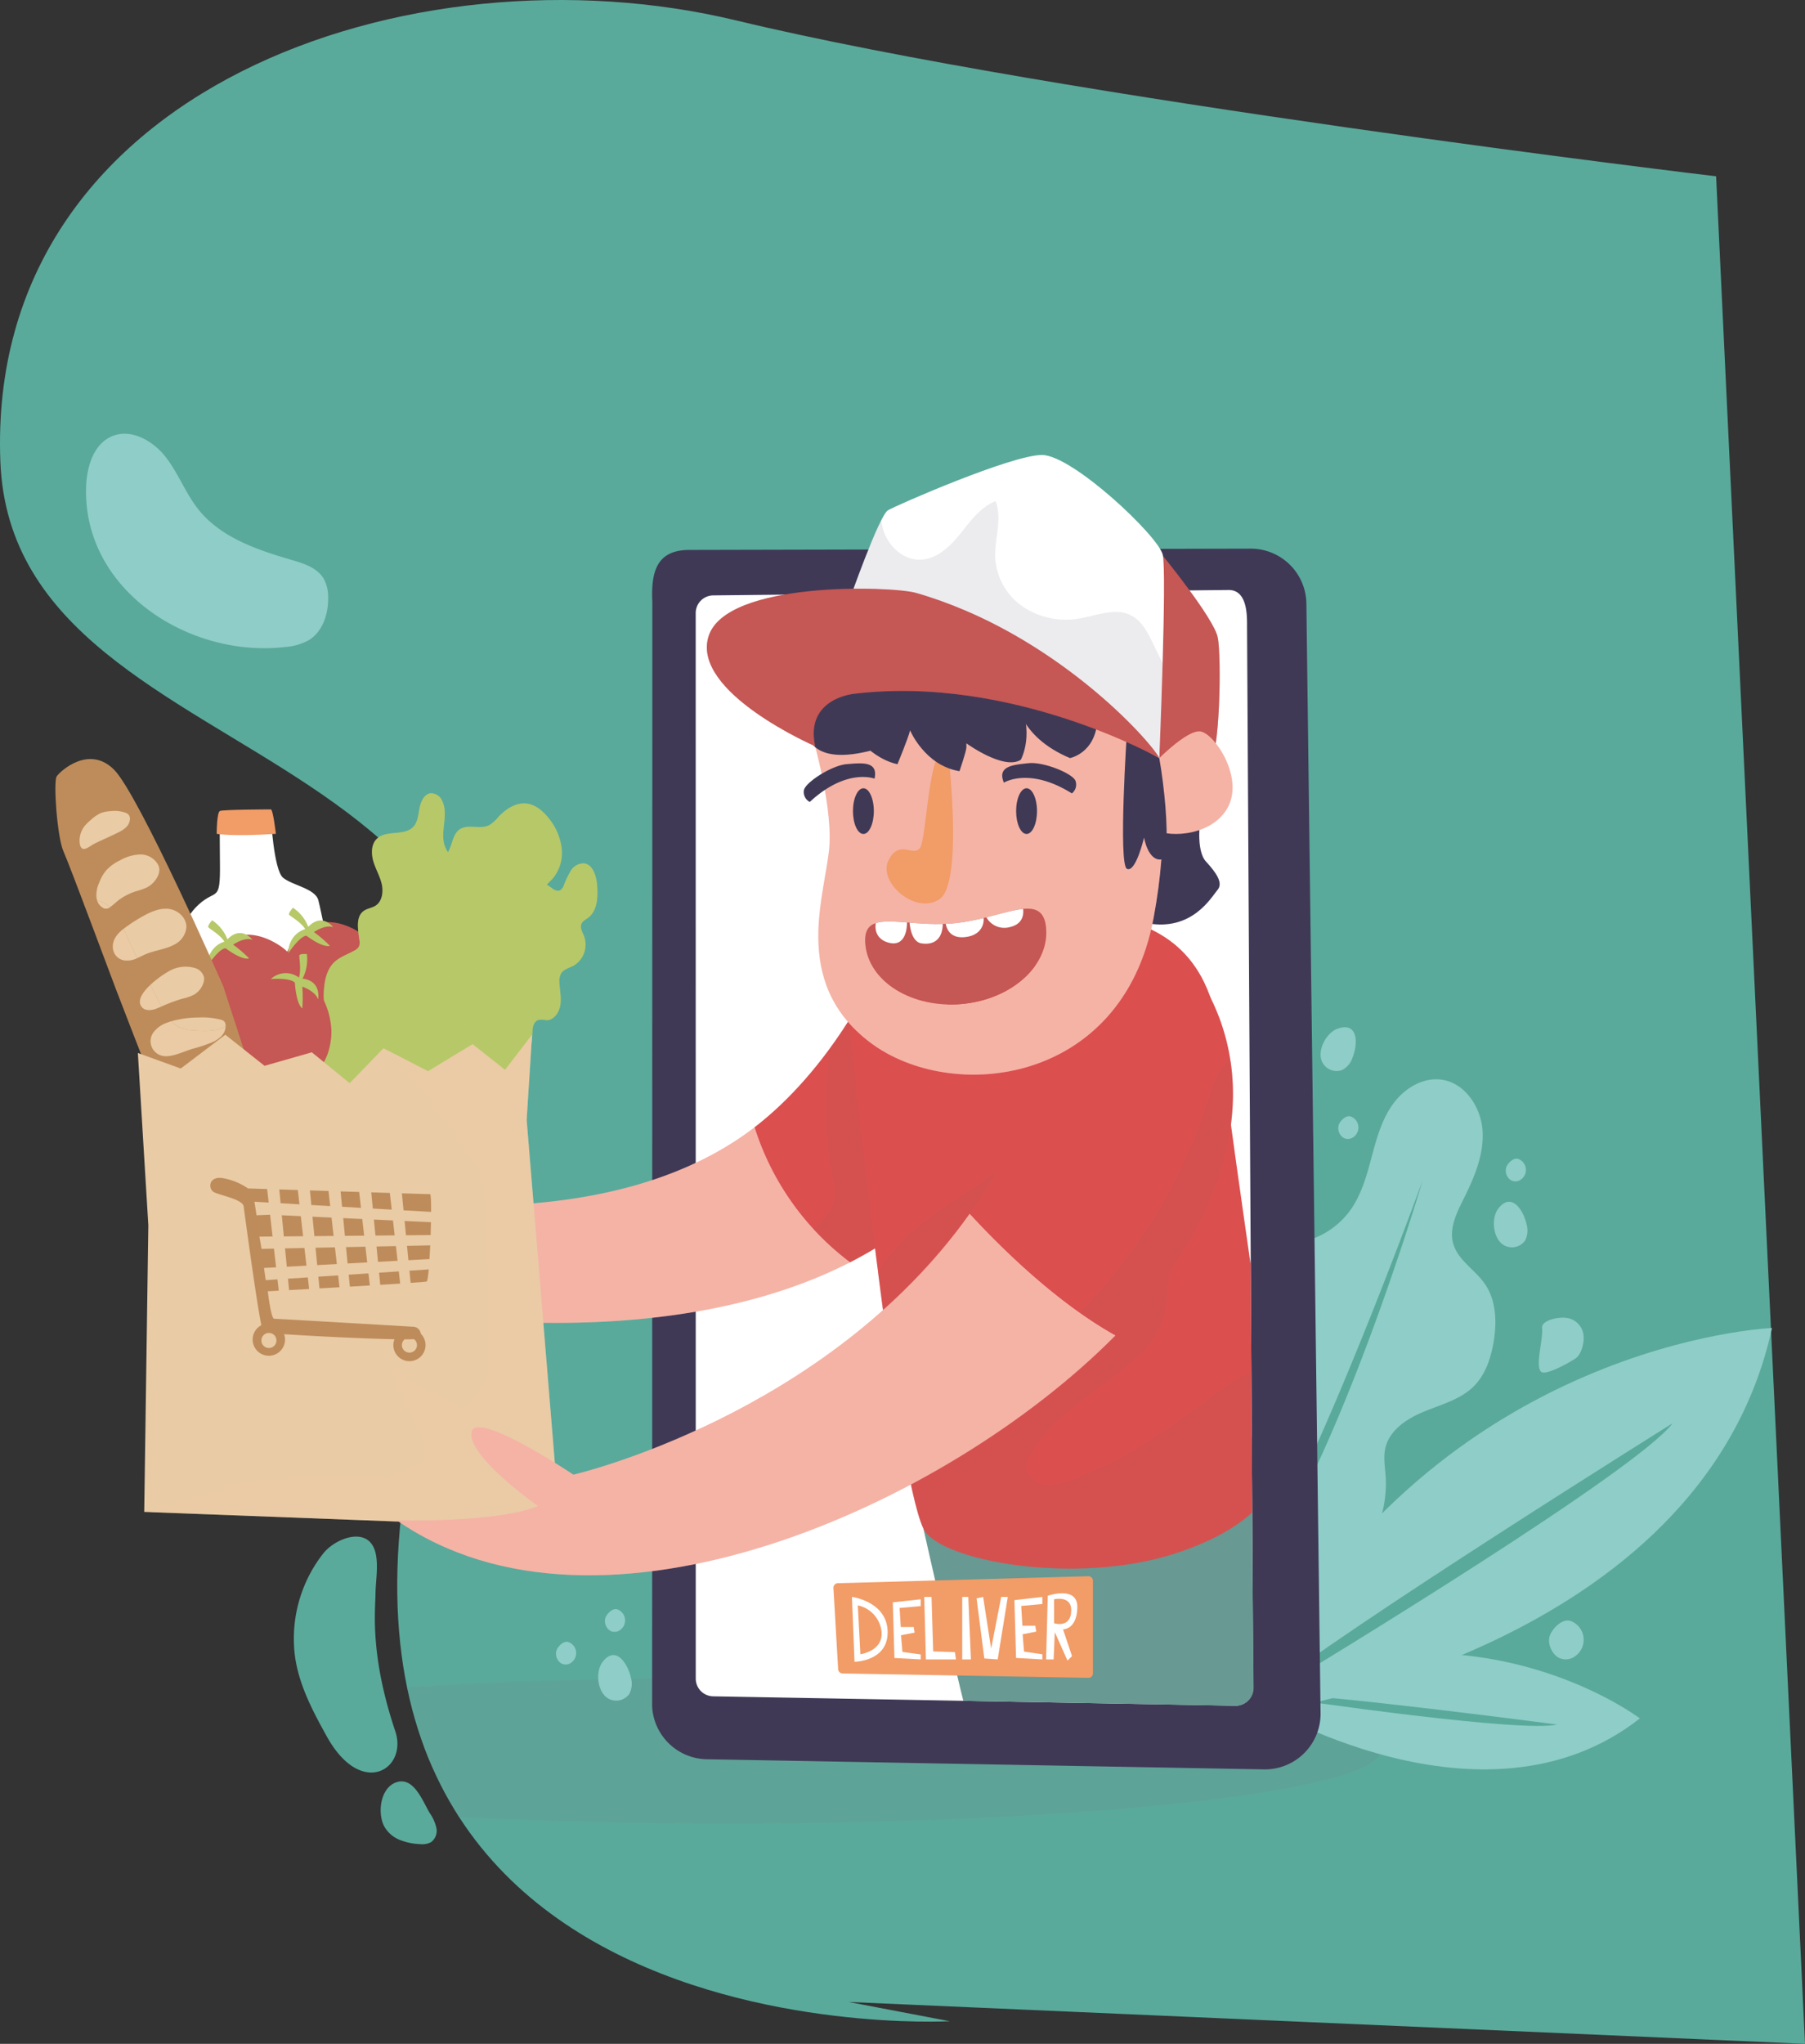 <svg xmlns="http://www.w3.org/2000/svg" xmlns:xlink="http://www.w3.org/1999/xlink" width="523.812" height="592.908" viewBox="0 0 523.812 592.908">
  <rect x="0" y="0" width="523.812" height="592.908" fill="#333333" stroke="none"/>
  <defs>
    <clipPath id="clip-path">
      <path d="M362.677,316.859l.822,142.001.298,30.743a5.185,5.185,0,0,1-5.279,5.234L277.028,493.353l-69.72-1.08L19.01,471.774,31.9,311.747,0,212.162l24.37-9.897,180.754,15.15-14.294-49.801,42.384-6.685,27.51-39.377,58.884-6.384,43.738,55.603,5.885,80.646Z" style="fill: none"/>
    </clipPath>
    <clipPath id="clip-path-2">
      <path d="M343.368,277.301a9.964,9.964,0,0,0-10.959-2.967c-7.641,2.771-20.245,13.052-34.414,47.662a150.124,150.124,0,0,1-16.587,30.082c9.216,9.997,25.245,25.789,42.308,35.302a139.092,139.092,0,0,0,18.649-22.91C371.66,318.217,351.811,287.258,343.368,277.301Z" style="fill: none"/>
    </clipPath>
    <clipPath id="clip-path-3">
      <path d="M303.569,269.147c.995,10.882-9.939,20.776-24.421,22.1-14.482,1.324-27.028-6.424-28.023-17.306s10.997-4.746,25.479-6.07S302.574,258.266,303.569,269.147Z" style="fill: none"/>
    </clipPath>
  </defs>
  <title>Asset 8</title>
  <g style="isolation: isolate">
    <g id="Layer_2" data-name="Layer 2">
      <g id="OBJECTS">
        <g>
          <path d="M275.634,586.353S53.172,598.68,132.29,373.361C191.08,205.934,3.877,232.668.101,133.831-4.038,25.479,119.563-16.7,213.571,5.911c94.008,22.611,284.443,45.233,284.443,45.233l25.798,541.764L246.275,580.763Z" style="fill: #59aa9b"/>
          <path d="M82.893,187.677a16.511,16.511,0,0,0,6.648-1.92c4.054-2.448,5.763-7.578,5.694-12.313a11.142,11.142,0,0,0-1.329-5.619c-1.882-3.123-5.718-4.356-9.219-5.377-10.001-2.917-20.538-6.469-27.058-14.594-3.754-4.677-5.84-10.505-9.519-15.242s-10.045-8.373-15.583-6.071c-5.417,2.252-7.372,8.949-7.544,14.813C24.108,171.264,55.012,191.012,82.893,187.677Z" style="fill: #8fcdc8"/>
          <g>
            <path d="M400.555,507.878c0,11.676-84.767,21.141-189.332,21.141-27.796,0-54.193-.669-77.971-1.87,0,0-7.315-12.33-9.719-19.135-2.13-6.029-5.409-18.55-5.409-18.55,27.491-1.737,59.258-2.728,93.099-2.728C315.788,486.737,400.555,496.202,400.555,507.878Z" style="fill: #689992;opacity: 0.4;mix-blend-mode: multiply"/>
            <g>
              <g>
                <g>
                  <path d="M514.239,385.245s-95.967,3.839-148.716,101.827l1.2,4.271c23.269-18.872,118.675-78.456,118.675-78.456-10.444,13.7-98.365,67.257-118.417,79.375l1.196,4.257S493.816,478.72,514.239,385.245Z" style="fill: #8fcdc8"/>
                  <path d="M475.892,498.502s-46.109-35.062-108.266-9.741l-1.082,2.447c18.069.157,85.321,9.076,85.321,9.076-10.117,2.362-71.574-6.487-85.553-8.55l-1.078,2.439S430.503,534.136,475.892,498.502Z" style="fill: #8fcdc8"/>
                  <path d="M351.208,418.477c5.183-4.874,12.674-8.602,13.806-15.626.479-2.968-.345-5.968-.974-8.907-1.182-5.523-1.687-11.288-.502-16.811s4.21-10.803,8.945-13.883c3.502-2.278,7.695-3.241,11.384-5.203a23.47,23.47,0,0,0,8.151-7.203c3.173-4.519,4.636-9.984,6.063-15.319s2.933-10.795,6.172-15.267,8.628-7.813,14.097-7.054c6.819.946,11.478,8.021,11.899,14.893s-2.407,13.498-5.485,19.656c-2.037,4.075-4.273,8.595-3.05,12.983,1.341,4.81,6.306,7.572,9.16,11.669,3.4,4.882,3.554,11.344,2.519,17.202-.805,4.556-2.353,9.172-5.607,12.46-3.79,3.831-9.269,5.303-14.265,7.322s-10.172,5.287-11.447,10.522c-.679,2.788-.128,5.704.062,8.568a34.502,34.502,0,0,1-15.673,30.808c-8.015,5.06-17.804,6.157-26.895,4,25.053-28.911,49.835-109.398,52.945-119.721.216-.716.327-1.095.327-1.095S374.445,448.221,357.57,462.758c-.862-.253-1.719-.525-2.562-.836-9.039-3.341-13.101-14.529-12.785-23.618A28.923,28.923,0,0,1,351.208,418.477Z" style="fill: #8fcdc8"/>
                </g>
                <g>
                  <g>
                    <g>
                      <g>
                        <path d="M379.115,175.1l4.113,321.839a16.145,16.145,0,0,1-16.43,16.349l-161.709-2.94a16.145,16.145,0,0,1-15.84-15.357l.058-320.416c-.449-9.215,1.571-15.044,10.797-15.044l162.867-.371A16.145,16.145,0,0,1,379.115,175.1Z" style="fill: #3f3956"/>
                        <path d="M201.894,177.968l.014,309.056a5.135,5.135,0,0,0,5.11,5.072l151.548,2.722a5.137,5.137,0,0,0,5.111-5.192l-1.781-307.53c-.017-2.803.368-10.942-5.331-10.942l-149.472,1.566A5.136,5.136,0,0,0,201.894,177.968Z" style="fill: #fff"/>
                      </g>
                      <g style="clip-path: url(#clip-path)">
                        <g>
                          <g>
                            <path d="M267.982,443.456s12.28,54.736,13.426,56.627,76.028,4.096,76.4,3.781,12.976-2.836,12.976-2.836,11.321-34.983,1.286-89.812C372.07,411.216,327.145,443.864,267.982,443.456Z" style="fill: #689992"/>
                            <g style="opacity: 0.3">
                              <path d="M373.406,419.28l-3.078-6.866a195.145,195.145,0,0,1-45.174,21.602l-24.671,17.923a8.119,8.119,0,0,0,4.751,5.883,20.767,20.767,0,0,0,7.664,1.61,102.589,102.589,0,0,0,24.213-1.241c3.325-.57,7.28-1.113,9.592,1.345,1.372,1.459,1.715,3.577,1.996,5.56.824,5.822,1.456,12.396-2.234,16.975-2.992,3.713-7.994,5.011-12.014,7.576a21.356,21.356,0,0,0-9.07,13.363c16.901.625,32.258.996,32.426.854.372-.315,12.976-2.836,12.976-2.836S380.987,469.444,373.406,419.28Z" style="fill: #689992;mix-blend-mode: multiply"/>
                              <path d="M291.721,501.376c6.778.477,16.122.933,25.658,1.323,1.398-5.528.046-13.527-.984-17.909a4.377,4.377,0,0,0-.694-1.73,4.612,4.612,0,0,0-1.84-1.216q-10.874-4.882-21.747-9.763a2.486,2.486,0,0,0-1.11-.302,1.761,1.761,0,0,0-1.397,2.011,6.446,6.446,0,0,0,1.093,2.489c2.446,4.191,2.895,9.27,2.531,14.109C292.953,494.075,292.243,497.714,291.721,501.376Z" style="fill: #689992;mix-blend-mode: multiply"/>
                            </g>
                          </g>
                          <g>
                            <g>
                              <path d="M54.094,270.784s-1.656-3.58,3.519-8.339,6.34-.412,6.215-12.007,0-13.689,0-13.689H78.59s.816,15.622,3.554,17.876c2.738,2.255,9.377,3.131,10.247,6.558.87,3.427,3.004,14.217,3.004,14.217l-29.35,13.848Z" style="fill: #fff"/>
                              <path d="M62.883,241.893s4.37.86,17.176,0c0,0-.805-7.09-1.469-7.09s-13.816.046-14.761.453S62.883,241.893,62.883,241.893Z" style="fill: #f29c67"/>
                            </g>
                            <g>
                              <path d="M82.385,275.209s-9.127-7.685-17.267-1.898A15.099,15.099,0,0,0,64.923,297.893c8.531,6.492,15.64,2.288,21.365-6.097S83.017,275.693,82.385,275.209Z" style="fill: #c55754"/>
                              <path d="M82.385,275.209s-.333-.28-.926-.691c-.103.191-.199.387-.283.59-.624,1.502-.771,3.247-1.708,4.555-1.18,1.647-3.261,2.152-5.101,2.848a16.458,16.458,0,0,0-8.322,6.738,17.041,17.041,0,0,0-2.216,7.73c.349.314.709.622,1.095.915,8.531,6.492,15.64,2.288,21.365-6.097S83.017,275.693,82.385,275.209Z" style="fill: #c55754;opacity: 0.3;mix-blend-mode: multiply"/>
                              <path d="M66.001,272.499a11.687,11.687,0,0,0-4.43-5.525s-1.493,1.594-1.079,2.067c.388.444,3.414,2.135,4.625,4.122a6.909,6.909,0,0,0-4.847,6.966s3.125-4.829,5.186-5.052c0,0,4.601,3.55,6.84,2.952a37.032,37.032,0,0,0-4.644-3.998s3.418-2.344,5.624-1.385C73.276,272.645,70.072,268.31,66.001,272.499Z" style="fill: #b7c868"/>
                            </g>
                            <g>
                              <path d="M105.838,271.568s-9.127-7.685-17.267-1.898A15.099,15.099,0,0,0,88.376,294.251c8.531,6.492,15.64,2.288,21.365-6.096C115.466,279.77,106.47,272.052,105.838,271.568Z" style="fill: #c55754"/>
                              <path d="M109.741,288.155c5.725-8.385-3.271-16.103-3.903-16.587a19.81,19.81,0,0,0-3.625-2.279,7.079,7.079,0,0,0-.279,1.646,4.782,4.782,0,0,1-.209,1.613c-.47,1.132-1.831,1.396-2.904,1.889-1.66.763-2.856,2.317-4.308,3.46a10.203,10.203,0,0,1-6.719,2.116c-1.791-.074-3.673-.881-5.46-.327a15.145,15.145,0,0,0,6.042,14.566C96.907,300.744,104.016,296.539,109.741,288.155Z" style="fill: #c55754;opacity: 0.3;mix-blend-mode: multiply"/>
                              <path d="M89.454,268.858a11.688,11.688,0,0,0-4.43-5.525s-1.493,1.594-1.079,2.067c.388.444,3.414,2.135,4.625,4.122a6.909,6.909,0,0,0-4.847,6.966s3.125-4.829,5.186-5.052c0,0,4.601,3.55,6.84,2.952a37.014,37.014,0,0,0-4.644-3.998s3.418-2.344,5.624-1.385C96.729,269.004,93.525,264.668,89.454,268.858Z" style="fill: #b7c868"/>
                            </g>
                            <g>
                              <g>
                                <path d="M128.697,243.747c-.438-3.808,1.307-7.952-.354-11.363a3.597,3.597,0,0,0-3.367-2.269c-1.806.221-2.828,2.308-3.202,4.188s-.482,3.965-1.695,5.396c-2.626,3.096-8.208.817-10.917,3.831-1.497,1.666-1.44,4.326-.763,6.51s1.867,4.176,2.382,6.409.14,4.957-1.682,6.21c-1.119.769-2.581.846-3.658,1.68-2.303,1.782-1.513,5.494-1.136,8.484a3.16,3.16,0,0,1-.127,1.715,2.848,2.848,0,0,1-1.262,1.174c-2.061,1.183-4.431,1.885-6.113,3.613-1.805,1.855-2.516,4.605-2.75,7.254a19.955,19.955,0,0,0,1.436,9.871,12.388,12.388,0,0,0,6.81,6.708,12.59,12.59,0,0,0,9.228-.654,29.743,29.743,0,0,0,7.841-5.503,46.2,46.2,0,0,0,10.43-12.991c3.65-7.202,4.506-15.486,4.715-23.529.069-2.666.462-5.763-.771-8.208C132.154,249.124,129.146,247.652,128.697,243.747Z" style="fill: #b7c868"/>
                                <path d="M128.697,243.747c-.438-3.808,1.307-7.952-.354-11.363a3.597,3.597,0,0,0-3.367-2.269c-1.806.221-2.828,2.308-3.202,4.188s-.482,3.965-1.695,5.396c-2.626,3.096-8.208.817-10.917,3.831-1.497,1.666-1.44,4.326-.763,6.51s1.867,4.176,2.382,6.409.14,4.957-1.682,6.21c-1.119.769-2.581.846-3.658,1.68-2.303,1.782-1.513,5.494-1.136,8.484a3.16,3.16,0,0,1-.127,1.715,2.848,2.848,0,0,1-1.262,1.174c-2.061,1.183-4.431,1.885-6.113,3.613-1.805,1.855-2.516,4.605-2.75,7.254a19.955,19.955,0,0,0,1.436,9.871,12.388,12.388,0,0,0,6.81,6.708,12.59,12.59,0,0,0,9.228-.654,29.743,29.743,0,0,0,7.841-5.503,46.2,46.2,0,0,0,10.43-12.991c3.65-7.202,4.506-15.486,4.715-23.529.069-2.666.462-5.763-.771-8.208C132.154,249.124,129.146,247.652,128.697,243.747Z" style="fill: #b7c868;opacity: 0.3;mix-blend-mode: multiply"/>
                              </g>
                              <g>
                                <path d="M148.119,311.75c2.6-.47,5.837-6.765,6.157-9.532.136-1.176.231-2.286.282-3.469s.564-2.496,1.633-2.853a8.123,8.123,0,0,1,2.477.062c2.059-.025,3.584-2.199,3.929-4.345s-.137-4.332-.247-6.505a4.818,4.818,0,0,1,.422-2.615c.767-1.355,2.445-1.678,3.772-2.402a7.123,7.123,0,0,0,2.937-8.536c-.45-1.135-1.213-2.347-.773-3.488.346-.897,1.293-1.316,2.037-1.882,2.576-1.961,2.811-5.879,2.551-9.223-.213-2.739-1.166-6.115-3.742-6.494a4.322,4.322,0,0,0-3.908,2.131,27.407,27.407,0,0,0-2.073,4.354,2.76,2.76,0,0,1-.883,1.222c-1.359.89-2.8-.933-4.231-1.685-2.04-1.073-4.472.162-6.315,1.579-9.291,7.143-14.368,19.949-12.67,31.959.663,4.691,1.604,9.592,2.547,14.215C142.754,307.828,144.888,312.334,148.119,311.75Z" style="fill: #b7c868"/>
                                <path d="M146.994,317.114c2.6-.47,6.963-12.129,7.283-14.897.136-1.176.231-2.286.282-3.469s.564-2.496,1.633-2.853a8.123,8.123,0,0,1,2.477.062c2.059-.025,3.584-2.199,3.929-4.345s-.137-4.332-.247-6.505a4.818,4.818,0,0,1,.422-2.615c.767-1.355,2.445-1.678,3.772-2.402a7.123,7.123,0,0,0,2.937-8.536c-.45-1.135-1.213-2.347-.773-3.488.346-.897,1.293-1.316,2.037-1.882,2.576-1.961,2.811-5.879,2.551-9.223-.213-2.739-1.166-6.115-3.742-6.494a4.322,4.322,0,0,0-3.908,2.131,27.407,27.407,0,0,0-2.073,4.354,2.76,2.76,0,0,1-.883,1.222c-1.359.89-2.8-.933-4.231-1.685-2.04-1.073-4.472.162-6.315,1.579-9.291,7.143-14.368,19.949-12.67,31.959.663,4.691,1.604,9.592,2.547,14.215C142.754,307.828,143.762,317.699,146.994,317.114Z" style="fill: #b7c868;opacity: 0.3;mix-blend-mode: multiply"/>
                              </g>
                              <path d="M142.528,312.531a4.954,4.954,0,0,0,3.808-3.025c.681-1.974-.25-4.218.242-6.254.734-3.036,4.177-4.34,5.775-6.98,2.292-3.786.156-8.854,1.087-13.239.63-2.966,2.604-5.366,4.199-7.895s2.887-5.675,1.943-8.546a25.271,25.271,0,0,0-2.278-4.073,4.867,4.867,0,0,1-.646-1.85c-.235-2.455,2.222-4.074,3.813-5.879a11.616,11.616,0,0,0,2.511-8.924,17.142,17.142,0,0,0-3.793-8.589c-1.637-2.046-3.775-3.846-6.292-4.17-3.121-.401-6.106,1.55-8.315,3.914a10.247,10.247,0,0,1-2.648,2.365c-2.667,1.342-6.214-.512-8.634,1.278-2.082,1.54-2.059,4.842-3.583,6.992-1.616,2.28-4.578,2.816-7.236,3.287-2.658.471-5.636,1.299-6.908,3.811-1.859,3.672,1.1,8.648-.926,12.22-1.474,2.6-4.915,3.17-6.741,5.508-3.345,4.284.505,11.516-2.537,16.045-2.583,3.846-8.532,3.326-11.459,6.887a9.232,9.232,0,0,0-1.815,4.758,15.508,15.508,0,0,0,2.32,10.198,20.18,20.18,0,0,0,8.532,6.94,33.462,33.462,0,0,0,25.386,1.277,24.218,24.218,0,0,0,7.735-4.413C138.328,312.238,139.791,313.072,142.528,312.531Z" style="fill: #b7c868"/>
                              <path d="M151.606,272.334c1.426-1.735-6.733,3.95-12.365,7.139a23.492,23.492,0,0,1-5.986,2.563c7.94-12.667,15.124-24.78,16.968-29.906,1.835-5.103-3.708,4.032-11.518,17.143a28.878,28.878,0,0,1-.959-7.386c-.22-6.631.132-16.772-.395-14.627a97.496,97.496,0,0,0,.631,23.229c-2.836,4.764-5.941,9.995-9.083,15.226-.511-.859-1.787-3.636-2.082-10.324-.37-8.414.222-21.283-.666-18.561a93.192,93.192,0,0,0,1.413,31.103c-3.839,6.369-7.683,12.64-11.111,17.964-.553-.997-1.723-3.819-2.003-10.188-.37-8.414.222-21.283-.667-18.561a93.22,93.22,0,0,0,1.343,30.795c-4.353,6.655-7.889,11.484-9.649,12.556l2.397.57s5.852-8.705,13.227-20.039a80.13,80.13,0,0,0,27.88-7.66c2.201-1.697-9.263,2.68-16.982,4.776-5.62,1.527-8.514,1.257-9.673.998,3.206-4.94,6.642-10.294,9.981-15.599A69.173,69.173,0,0,0,151.606,272.334Z" style="fill: #b7c868;opacity: 0.3;mix-blend-mode: multiply"/>
                            </g>
                            <g>
                              <path d="M96.165,299.036s-.127-12.333-9.512-15.35-18.794,4.02-18.155,15.364c.625,11.091,8.199,14.263,17.965,13.66S96.209,299.859,96.165,299.036Z" style="fill: #c55754"/>
                              <path d="M95.153,293.176a3.708,3.708,0,0,0-1.855.904c-.774.666-1.378,1.526-2.121,2.231a10.145,10.145,0,0,1-3.762,2.144c-3.773,1.287-7.833,1.124-11.792.904a13.575,13.575,0,0,1-5.679-1.171c-.486-.255-.974-.556-1.463-.758-.015.53-.015,1.069.016,1.62.625,11.091,8.199,14.263,17.965,13.66,9.766-.603,9.747-12.85,9.703-13.674A22.824,22.824,0,0,0,95.153,293.176Z" style="fill: #c55754;opacity: 0.3;mix-blend-mode: multiply"/>
                              <path d="M87.806,283.897a12.372,12.372,0,0,0,1.256-7.12s-2.111-.217-2.198.421c-.081.598.59,4.146-.103,6.394a6.335,6.335,0,0,0-8.171.427s5.516-.489,6.981,1.06c0,0,.302,6.012,2.155,7.47a40.769,40.769,0,0,0,0-6.331s3.878,1.321,4.568,3.735C92.293,289.951,93.45,284.588,87.806,283.897Z" style="fill: #b7c868"/>
                            </g>
                            <g>
                              <path d="M42.709,310.341l-.303-.781c-1.45-3.729-7.645-19.674-8.791-22.701-1.299-3.433-13.382-35.839-15.201-39.891s-2.988-20.256-1.949-21.767C17.505,223.69,25.82,216,33.095,223.278s31.7,62.829,31.7,62.829L73.438,312.78s-11.63,3.603-16.827,4.289S42.709,310.341,42.709,310.341Z" style="fill: #be8c5b"/>
                              <path d="M68.083,296.253c-1.049.418-1.965,1.139-2.976,1.654-2.608,1.327-5.642,1.182-8.532,1.008a12.835,12.835,0,0,1-3.968-.662c-2.938-1.156-4.713-4.252-6.227-7.153q-5.453-10.444-10.347-21.2a21.881,21.881,0,0,0-3.82-6.402c-1.723-1.766-4.29-2.85-6.566-2.045a2.978,2.978,0,0,0-1.277.829c3.953,10.427,8.478,22.55,9.245,24.577,1.146,3.027,7.341,18.973,8.791,22.701.195.5.304.781.304.781s8.705,7.415,13.901,6.729S73.438,312.78,73.438,312.78Z" style="fill: #be8c5b;opacity: 0.3;mix-blend-mode: multiply"/>
                              <g>
                                <path d="M56.576,298.915c2.89.174,5.924.319,8.532-1.008.123-.063.244-.129.365-.196a3.365,3.365,0,0,0-.013-.388,1.75,1.75,0,0,0-.377-.998,1.976,1.976,0,0,0-.956-.508,21.162,21.162,0,0,0-6.394-.643,28.95,28.95,0,0,0-7.977,1.083,7.996,7.996,0,0,0,2.853,1.997A12.835,12.835,0,0,0,56.576,298.915Z" style="fill: #e9cba5"/>
                                <path d="M46.851,291.986a47.38,47.38,0,0,1,6.147-2.289,13.073,13.073,0,0,0,3.381-1.189,6.128,6.128,0,0,0,2.622-3.276,3.692,3.692,0,0,0,.217-1.676,3.734,3.734,0,0,0-2.706-2.751,9.603,9.603,0,0,0-7.496.944,29.189,29.189,0,0,0-5.395,3.972q1.362,2.7,2.76,5.378Q46.61,291.541,46.851,291.986Z" style="fill: #e9cba5"/>
                                <path d="M44.473,299.589a4.342,4.342,0,0,0,2.769,6.722c2.587.521,6.281-1.409,8.744-2.102a42.057,42.057,0,0,0,5.343-1.763,8.514,8.514,0,0,0,2.904-1.871,4.39,4.39,0,0,0,1.239-2.865c-.121.068-.242.134-.365.196-2.608,1.327-5.642,1.182-8.532,1.008a12.835,12.835,0,0,1-3.968-.662,7.996,7.996,0,0,1-2.853-1.997c-.483.149-.963.31-1.434.501A8.097,8.097,0,0,0,44.473,299.589Z" style="fill: #e9cba5"/>
                                <path d="M44.473,299.589a4.342,4.342,0,0,0,2.769,6.722c2.587.521,6.281-1.409,8.744-2.102a42.057,42.057,0,0,0,5.343-1.763,8.514,8.514,0,0,0,2.904-1.871,4.39,4.39,0,0,0,1.239-2.865c-.121.068-.242.134-.365.196-2.608,1.327-5.642,1.182-8.532,1.008a12.835,12.835,0,0,1-3.968-.662,7.996,7.996,0,0,1-2.853-1.997c-.483.149-.963.31-1.434.501A8.097,8.097,0,0,0,44.473,299.589Z" style="fill: #e9cba5;opacity: 0.3;mix-blend-mode: multiply"/>
                                <path d="M40.902,291.777c.957,1.678,3.16,1.351,4.582.775.459-.186.914-.376,1.367-.567q-.239-.443-.47-.885-1.398-2.678-2.76-5.378C41.517,287.706,39.898,290.016,40.902,291.777Z" style="fill: #e9cba5"/>
                                <path d="M40.902,291.777c.957,1.678,3.16,1.351,4.582.775.459-.186.914-.376,1.367-.567q-.239-.443-.47-.885-1.398-2.678-2.76-5.378C41.517,287.706,39.898,290.016,40.902,291.777Z" style="fill: #e9cba5;opacity: 0.3;mix-blend-mode: multiply"/>
                                <path d="M39.807,277.951c1.039-.447,2.053-1.007,3.076-1.388,2.558-.952,5.377-1.246,7.794-2.593a6.195,6.195,0,0,0,3.418-5.053c.025-2.746-2.512-4.931-5.092-5.245s-5.121.784-7.424,2.055a47.87,47.87,0,0,0-5.409,3.482q-.168.125-.336.256.1.218.199.437Q37.875,273.949,39.807,277.951Z" style="fill: #e9cba5"/>
                                <path d="M32.804,275.3a3.886,3.886,0,0,0,3.456,3.32,6.587,6.587,0,0,0,3.547-.668q-1.922-4.006-3.773-8.05-.099-.218-.199-.437C34.052,270.858,32.417,272.758,32.804,275.3Z" style="fill: #e9cba5"/>
                                <path d="M32.804,275.3a3.886,3.886,0,0,0,3.456,3.32,6.587,6.587,0,0,0,3.547-.668q-1.922-4.006-3.773-8.05-.099-.218-.199-.437C34.052,270.858,32.417,272.758,32.804,275.3Z" style="fill: #e9cba5;opacity: 0.3;mix-blend-mode: multiply"/>
                                <path d="M34.057,261.411a17.222,17.222,0,0,1,5.305-2.832,22.254,22.254,0,0,0,3.2-1.098,7.2,7.2,0,0,0,3.149-3.167,4.148,4.148,0,0,0,.521-2.282,3.584,3.584,0,0,0-.402-1.256,5.829,5.829,0,0,0-5.126-2.903,12.649,12.649,0,0,0-5.826,1.684,13.087,13.087,0,0,0-4.043,2.914,12.555,12.555,0,0,0-2.128,3.781,8.495,8.495,0,0,0-.706,4.175,4.259,4.259,0,0,0,.216.846,7.522,7.522,0,0,1,3.683,1.921A24.05,24.05,0,0,0,34.057,261.411Z" style="fill: #e9cba5"/>
                                <path d="M30.35,263.566a1.941,1.941,0,0,0,1.55-.372,7.522,7.522,0,0,0-3.683-1.921A3.611,3.611,0,0,0,30.35,263.566Z" style="fill: #e9cba5"/>
                                <path d="M30.35,263.566a1.941,1.941,0,0,0,1.55-.372,7.522,7.522,0,0,0-3.683-1.921A3.611,3.611,0,0,0,30.35,263.566Z" style="fill: #e9cba5;opacity: 0.3;mix-blend-mode: multiply"/>
                              </g>
                              <path d="M27.259,244.822c2.349-1.183,4.781-2.174,7.124-3.37a8.595,8.595,0,0,0,2.191-1.45,3.576,3.576,0,0,0,1.133-2.388,1.874,1.874,0,0,0-.423-1.311,2.082,2.082,0,0,0-.702-.464,9.266,9.266,0,0,0-4.533-.523,9.187,9.187,0,0,0-2.855.58,11.343,11.343,0,0,0-2.929,2.048,12.982,12.982,0,0,0-1.698,1.668,6.91,6.91,0,0,0-1.394,3.158c-.153.924-.203,2.864.737,3.413C24.743,246.668,26.502,245.203,27.259,244.822Z" style="fill: #e9cba5"/>
                            </g>
                          </g>
                          <g>
                            <path d="M129.526,349.679s-30.968-24.939-34.219-21.474,9.778,15.147,9.778,15.147-37.456-8.265-39.35-5.528,25.407,14.111,25.407,14.111-35.094-12.003-36.789-7.452,35.924,14.524,35.924,14.524-32.38-4.911-31.725-1.134c.655,3.777,31.575,9.168,31.575,9.168s-20.15.645-20.159,3.043C69.961,371.943,176.286,402.252,246.689,366.19a78.548,78.548,0,0,1-27.724-39.173C202.286,339.847,174.71,351.082,129.526,349.679Z" style="fill: #f5b3a5"/>
                            <g>
                              <path d="M246.688,366.19a80.646,80.646,0,0,1-10.607-9.62c-12.226,10.391-38.532,16.77-44.812,17.296-6.268.525-60.729,1.749-101.373-6.816-2.228.08-19.921.788-19.929,3.035C69.961,371.943,176.286,402.252,246.688,366.19Z" style="fill: #f5b3a5;opacity: 0.3;mix-blend-mode: multiply"/>
                              <path d="M88.448,366.739c-11.193-2.444-21.265-5.652-28.884-9.85-.714.225-1.088.546-1.012.985C59.113,361.117,81.994,365.551,88.448,366.739Z" style="fill: #f5b3a5;opacity: 0.3;mix-blend-mode: multiply"/>
                            </g>
                            <path d="M295.495,315.565l-44.381-27.856s-11.603,23.502-32.15,39.308A78.548,78.548,0,0,0,246.689,366.19C267.161,355.704,284.597,339.608,295.495,315.565Z" style="fill: #db4f4f"/>
                            <path d="M289.618,326.759l-2.053-16.171L257.307,291.596l-9.505,2.037c-1.71,2.848-4.068,6.523-7.031,10.563-1.09,10.262-2.052,26.872,1.228,38.701,1.41,5.083-1.213,9.675-5.918,13.673a80.646,80.646,0,0,0,10.607,9.62C263.803,357.423,278.793,344.732,289.618,326.759Z" style="fill: #c55754;opacity: 0.3;mix-blend-mode: multiply"/>
                          </g>
                          <g>
                            <polygon points="40.009 305.469 43.044 355.457 41.853 438.602 115.683 441.404 162.374 440.941 152.838 324.872 154.407 300.168 146.564 310.363 137.153 302.913 124.213 310.755 111.273 304.089 101.47 314.219 90.491 305.266 76.766 309.187 65.395 300.168 52.455 309.971 40.009 305.469" style="fill: #e9cba5"/>
                            <path d="M92.019,428.245,68.652,429.928l-24.931,8.745,71.962,2.73,46.692-.463L152.838,324.872l1.568-24.704-7.842,10.195-9.411-7.45-12.94,7.842-9.805-5.051c5.4,7.27,24.051,32.388,24.53,33.187.561.935,1.869,9.347,1.869,9.347s1.308,47.294,0,51.594-6.543,8.786-6.543,8.786L112.955,396.467s5.421,14.207,7.851,17.759,2.43,9.72,2.43,9.72L112.955,428.245Z" style="fill: #e9cba5;opacity: 0.3;mix-blend-mode: multiply"/>
                          </g>
                          <path d="M246.689,298.864s13.088,127.481,21.293,144.593c4.489,9.36,44.192,16.608,73.182,7.155,48.92-15.952,26.784-49.472,26.784-49.472s-8.823-59.556-12.689-89.523c-2.048-15.872-1.517-50.296-53.851-46.503S246.689,298.864,246.689,298.864Z" style="fill: #db4f4f"/>
                          <path d="M367.949,401.139s-.191-1.287-.526-3.565a14.676,14.676,0,0,0-5.567,1.025,37.748,37.748,0,0,0-8.844,5.519c-13.178,9.988-26.855,19.751-42.422,25.325a15.564,15.564,0,0,1-7.225,1.246c-2.446-.332-4.871-2.03-5.28-4.464-.31-1.846.56-3.677,1.535-5.275,7.072-11.58,20.205-17.789,30.117-27.055a28.414,28.414,0,0,0,7.13-9.448,31.64,31.64,0,0,0,1.989-9.672,112.494,112.494,0,0,0,.355-12.218c-.072-2.862-.318-5.905-2.03-8.199-1.406-1.883-3.597-2.982-5.692-4.048q-9.422-4.795-18.369-10.456c-4.623-2.925-9.666-8.341-15.417-5.693-5.165,2.378-9.986,7.03-14.778,10.161-4.942,3.229-9.941,6.398-14.597,10.037a57.249,57.249,0,0,0-13.169,13.819c-.135.209-.252.426-.383.637,4.202,32.773,9.266,66.427,13.205,74.642,4.489,9.36,44.192,16.608,73.183,7.155C390.085,434.659,367.949,401.139,367.949,401.139Z" style="fill: #c55754;opacity: 0.3;mix-blend-mode: multiply"/>
                          <g>
                            <path d="M281.408,352.079c-41.704,58.746-115.007,75.724-115.007,75.724s-28.822-19.341-29.58-12.135,19.341,21.237,19.341,21.237c-12.135,4.93-40.957,4.172-40.957,4.172,58.862,40.776,159.354-3.99,208.512-53.695C306.653,377.868,290.625,362.076,281.408,352.079Z" style="fill: #f5b3a5"/>
                            <path d="M268.036,415.668c-46.163,26.668-79.889,20.158-97.042,10.906-2.943.847-4.593,1.229-4.593,1.229s-28.822-19.341-29.58-12.135,19.341,21.237,19.341,21.237c-12.135,4.93-40.957,4.172-40.957,4.172,58.862,40.776,159.354-3.99,208.512-53.695a115.538,115.538,0,0,1-10.364-6.578A204.849,204.849,0,0,1,268.036,415.668Z" style="fill: #f5b3a5;opacity: 0.3;mix-blend-mode: multiply"/>
                            <path d="M343.368,277.301a9.964,9.964,0,0,0-10.959-2.967c-7.641,2.771-20.245,13.052-34.414,47.662a150.124,150.124,0,0,1-16.587,30.082c9.216,9.997,25.245,25.789,42.308,35.302a139.092,139.092,0,0,0,18.649-22.91C371.66,318.217,351.811,287.258,343.368,277.301Z" style="fill: #db4f4f"/>
                            <g style="clip-path: url(#clip-path-2)">
                              <path d="M70.834,417.943c-.379-1.517,84.19-10.998,87.603-2.275s43.918,37.944,109.599,0,79.26-86.465,83.811-100.497,13.273-4.551,13.273-4.551l-7.311,52.714s-29.095,51.955-30.612,52.334-102.014,48.921-102.014,48.921-74.67-.758-74.69,0-53.492-7.603-53.492-7.603Z" style="fill: #c55754;opacity: 0.3;mix-blend-mode: multiply"/>
                            </g>
                          </g>
                          <g>
                            <path d="M348.371,237.255s-1.467,9.335,1.6,12.669,5.067,6.268,3.334,8.268-7.334,12.135-20.537,9.601c-13.202-2.534,0-30.538,0-30.538Z" style="fill: #3f3956"/>
                            <path d="M337.226,160.929s15.089,18.445,16.174,23.994.726,34.641-2.625,37.49-14.347-2.499-14.347-2.499" style="fill: #c55754"/>
                            <path d="M350.775,222.413c3.311-2.815,3.701-31.247,2.663-37.278-3.282,4.501-2.171,22.762-7.373,20.593-6.719-2.802-8.674-13.318-8.674-13.318l-.589-.151-.374,27.656S347.424,225.263,350.775,222.413Z" style="fill: #c55754;opacity: 0.3;mix-blend-mode: multiply"/>
                            <path d="M235.017,210.982s6.447,20.899,5.689,34.152c-.759,13.253-11.756,39.42,11.756,57.244s73.192,12.515,82.294-36.027-7.964-72.055-7.964-72.055l-86.845-3.413Z" style="fill: #f5b3a5"/>
                            <path d="M247.502,245.169a21.775,21.775,0,0,0-6.938,1.639c-.25,2.359-.73,5.047-1.239,7.969,2.352-1.286,4.876-2.267,7.482-1.908a34.787,34.787,0,0,0,3.88.723,4.791,4.791,0,0,0,4.41-2.596C257.583,245.658,250.848,244.948,247.502,245.169Z" style="fill: #f5b3a5;opacity: 0.3;mix-blend-mode: multiply"/>
                            <path d="M245.117,191.086,237.3,201.674l-2.283,9.308s1.461,4.738,2.91,11.13a29.101,29.101,0,0,0,7.118,3.893c6.687,2.526,14.068,2.745,21.146,1.743q.339-1.544.677-3.088a31.905,31.905,0,0,0,8.833,3.823,8.567,8.567,0,0,0,4.651.221,3.561,3.561,0,0,0,2.666-3.446c3.26,2.23,7.005,4.567,10.877,3.787,3.787-.763,6.476-4.32,10.203-5.339,4.042-1.104,8.444,1.169,10.886,4.574s3.263,7.707,3.563,11.887.145,8.409.919,12.527c.952,5.066,3.299,9.933,3.143,15.085-.146,4.839-2.484,9.305-4.767,13.575-2.586,4.837-5.318,9.844-9.758,13.064a28.108,28.108,0,0,1-10.117,4.216,61.322,61.322,0,0,1-33.238-1.428c-4.658-1.54-9.274-3.754-12.455-7.489-3.469-4.072-4.849-9.461-7.024-14.348-1.642-3.689-4.126-7.387-7.518-9.341-1.046,12.073.681,25.701,14.73,36.35,23.512,17.824,73.192,12.515,82.294-36.027,9.101-48.542-7.964-72.055-7.964-72.055Z" style="fill: #f5b3a5;opacity: 0.3;mix-blend-mode: multiply"/>
                            <path d="M275.084,217.7s4.59,38.304-2.387,43.1-17.992-4.934-14.871-11.176,6.996-1.043,9.098-3.551S269.393,214.233,275.084,217.7Z" style="fill: #f29c67"/>
                            <path d="M275.329,219.942a2.616,2.616,0,0,0-.777.591c-.902,1.021-.856,2.539-.78,3.899a123.831,123.831,0,0,1-.681,21.538c-.364,3.05-.913,6.252-2.872,8.618a4.021,4.021,0,0,1-1.403,1.159,3.635,3.635,0,0,1-2.215.148c-2.728-.57-4.91-3.039-7.697-3.076a1.663,1.663,0,0,0-1.272.416,1.069,1.069,0,0,0-.163.246c1.327,5.588,9.594,11.191,15.229,7.317C278.656,256.704,276.179,228.184,275.329,219.942Z" style="fill: #f29c67;opacity: 0.3;mix-blend-mode: multiply"/>
                            <path d="M300.938,235.301c0,3.661-1.356,6.63-3.029,6.63s-3.029-2.968-3.029-6.63,1.356-6.63,3.029-6.63S300.938,231.64,300.938,235.301Z" style="fill: #3f3956"/>
                            <path d="M253.587,235.301c0,3.661-1.356,6.63-3.029,6.63s-3.029-2.968-3.029-6.63,1.356-6.63,3.029-6.63S253.587,231.64,253.587,235.301Z" style="fill: #3f3956"/>
                            <path d="M294.879,202.643s.486,10.926,15.622,17.272c0,0,7.262-1.351,7.934-10.685S294.879,202.643,294.879,202.643Z" style="fill: #3f3956"/>
                            <path d="M240.427,202.052s8.159,17.09,20.012,19.645c0,0,3.121-7.527,3.672-9.822,0,0,4.249,10.189,14.333,11.842,0,0,2.006-5.832,2.006-6.955V215.638s10.832,7.895,15.789,4.773c0,0,4.406-7.895-1.102-18.359S252.912,193.056,240.427,202.052Z" style="fill: #3f3956"/>
                            <path d="M334.74,221.604s9.579-10.092,13.685-9.408,12.829,13.613,7.698,22.373-18.987,8.247-20.698,5.852S334.74,221.604,334.74,221.604Z" style="fill: #f5b3a5"/>
                            <path d="M327.043,212.162s-2.566,38.692,0,39.89,4.961-9.066,4.961-9.066,1.151,6.852,5.023,6.334-.401-36.555-3.653-40.09S327.043,212.162,327.043,212.162Z" style="fill: #3f3956"/>
                            <path d="M246.434,174.276s8.698-24.744,11.247-26.243,35.841-16.046,44.689-16.046c8.848,0,33.826,23.544,35.058,28.942s-1,58.985-1,58.985L314.216,207.117l-30.292-14.246-35.541-6.148Z" style="fill: #fff"/>
                            <path d="M336.428,219.915s.559-13.42.963-27.505c-1.104-2.218-2.15-4.463-3.219-6.629-1.426-2.888-3.15-5.897-6.085-7.332-4.556-2.228-9.906.15-14.927.994a22.453,22.453,0,0,1-16.118-3.306,18.546,18.546,0,0,1-8.2-13.793c-.384-5.684,2.099-11.609.082-16.954-4.441,1.708-7.321,5.821-10.271,9.487s-6.765,7.343-11.536,7.489c-5.269.161-9.792-4.368-10.996-9.383a15.616,15.616,0,0,1-.353-2.111c-3.514,6.846-9.334,23.404-9.334,23.404l1.949,12.447,35.541,6.148,30.292,14.246Z" style="fill: #3f3956;opacity: 0.1;mix-blend-mode: multiply"/>
                            <path d="M291.33,227.047s7.326-4.654,19.725,3.115a3.225,3.225,0,0,0,1.033-3.691c-.939-2.161-9.299-5.542-13.62-5.072S289.263,222.175,291.33,227.047Z" style="fill: #3f3956"/>
                            <path d="M253.791,225.886s-8.069-3.199-18.792,6.755a3.224,3.224,0,0,1-1.706-3.432c.518-2.298,8.096-7.186,12.428-7.534S254.908,220.713,253.791,225.886Z" style="fill: #3f3956"/>
                            <g>
                              <path d="M303.569,269.147c.995,10.882-9.939,20.776-24.421,22.1-14.482,1.324-27.028-6.424-28.023-17.306s10.997-4.746,25.479-6.07S302.574,258.266,303.569,269.147Z" style="fill: #c55754"/>
                              <path d="M303.569,269.147c.995,10.882-9.939,20.776-24.421,22.1-14.482,1.324-27.028-6.424-28.023-17.306s10.997-4.746,25.479-6.07S302.574,258.266,303.569,269.147Z" style="fill: #c55754;opacity: 0.3;mix-blend-mode: multiply"/>
                              <path d="M300.484,280.027c-18.027-8.165-24.04,5.806-25.662,11.346a35.07,35.07,0,0,0,4.327-.125C288.486,290.394,296.343,285.974,300.484,280.027Z" style="fill: #c55754"/>
                              <g style="clip-path: url(#clip-path-3)">
                                <path d="M254.336,266.81s-1.718,5.153,3.435,6.625,5.643-4.417,5.398-6.919S254.336,266.81,254.336,266.81Z" style="fill: #fff"/>
                                <path d="M263.905,266.761s.049,6.355,3.484,6.907,6.576-.969,6.183-6.907S263.905,266.761,263.905,266.761Z" style="fill: #fff"/>
                                <path d="M274.358,266.81s-.295,5.594,5.594,5.054,5.987-5.545,5.104-6.723S274.358,266.81,274.358,266.81Z" style="fill: #fff"/>
                                <path d="M285.841,265.24a5.985,5.985,0,0,0,7.214,3.708c5.496-1.254,3.582-6.554,3.582-6.554S286.381,262.473,285.841,265.24Z" style="fill: #fff"/>
                              </g>
                            </g>
                            <path d="M234.255,212.162s.002,10.779,19.699,5.254c19.697-5.526-9.85-18.285-9.85-18.285l-9.849,6.24Z" style="fill: #3f3956"/>
                            <path d="M336.428,219.915s-42.57-24.141-88.414-18.667c0,0-14.499,1.171-11.462,15.229,0,0-35.921-15.571-30.96-31.821s53.303-14.665,60.271-12.658C305.661,183.458,333.839,214.805,336.428,219.915Z" style="fill: #c55754"/>
                            <path d="M281.535,177.713c.751,4.09-.232,8.465-3.369,11.103-4.493,3.78-11.157,2.762-16.913,1.605-4.906-.985-9.943-1.921-14.884-1.131-6.365,1.018-12.042,4.823-18.425,5.725-8.233,1.163-16.543-2.771-22.521-8.55-.064-.062-.127-.126-.19-.188-2.241,15.649,31.32,30.198,31.32,30.198-3.038-14.057,11.462-15.229,11.462-15.229,45.843-5.474,88.414,18.667,88.414,18.667C334.194,215.505,312.903,191.56,281.535,177.713Z" style="fill: #c55754;opacity: 0.3;mix-blend-mode: multiply"/>
                          </g>
                        </g>
                      </g>
                    </g>
                    <g>
                      <path d="M241.864,460.672l1.369,23.551a1.316,1.316,0,0,0,1.291,1.24l71.315,1.273a1.316,1.316,0,0,0,1.34-1.316V458.564a1.317,1.317,0,0,0-1.353-1.316l-72.684,2.031A1.317,1.317,0,0,0,241.864,460.672Z" style="fill: #f29c67"/>
                      <g>
                        <polygon points="259.089 464.83 259.566 480.979 267.197 481.388 267.197 479.957 261.882 479.213 261.474 474.369 265.426 473.62 265.153 471.985 261.406 471.985 261.065 466.465 267.197 465.92 267.197 463.944 259.089 464.83" style="fill: #fff"/>
                        <polygon points="294.384 464.183 294.861 480.963 302.493 481.388 302.493 479.901 297.178 479.128 296.769 474.095 300.721 473.317 300.449 471.617 296.701 471.617 296.36 465.883 302.493 465.316 302.493 463.263 294.384 464.183" style="fill: #fff"/>
                        <polygon points="268.219 463.263 268.696 481.388 277.418 481.388 277.126 479.275 270.809 479.071 270.332 463.263 268.219 463.263" style="fill: #fff"/>
                        <polygon points="279.238 463.263 279.238 481.388 281.76 481.388 280.997 463.263 279.238 463.263" style="fill: #fff"/>
                        <polygon points="283.401 463.672 285.649 481.115 289.533 481.388 292.463 463.263 290.555 463.263 287.625 478.253 285.309 463.263 283.401 463.672" style="fill: #fff"/>
                        <path d="M312.645,466.329c.136-6.473-8.585-3.407-8.585-3.407l-.477,18.465h2.18l.341-7.904,3.679,8.245,1.319-1.295-2.613-7.768S312.509,472.802,312.645,466.329Zm-6.746,4.565v-6.95s4.981-1.184,4.974,3.134C310.864,472.535,305.9,470.894,305.9,470.894Z" style="fill: #fff"/>
                        <path d="M247.233,463.263l.749,18.806s9.812-.068,9.607-8.79C257.385,464.558,247.233,463.263,247.233,463.263Zm2.453,16.631-.75-14.178a8.724,8.724,0,0,1,6.814,7.089C256.792,478.905,249.686,479.894,249.686,479.894Z" style="fill: #fff"/>
                      </g>
                    </g>
                  </g>
                  <g>
                    <path d="M83.895,374.254c1.701-.095,3.674-.205,5.813-.326l-.384-3.364-5.752.378Z" style="fill: #be8c5b"/>
                    <path d="M119.162,372.159c2.73-.189,4.485-.334,4.66-.404.211-.084.416-1.452.598-3.501l-5.603.369Z" style="fill: #be8c5b"/>
                    <path d="M110.349,372.724c2.083-.127,4.041-.25,5.783-.363l-.404-3.536-5.723.377Z" style="fill: #be8c5b"/>
                    <path d="M101.533,373.25c1.958-.114,3.907-.229,5.795-.342l-.4-3.502-5.733.377Z" style="fill: #be8c5b"/>
                    <path d="M92.714,373.757c1.873-.107,3.827-.218,5.804-.333l-.393-3.44-5.742.378Z" style="fill: #be8c5b"/>
                    <path d="M113.681,350.907l-.553-4.84c-1.696-.053-3.509-.111-5.397-.171l.458,4.694Z" style="fill: #be8c5b"/>
                    <path d="M117.814,358.347l7.156-.066c.043-1.269.077-2.526.101-3.722l-7.661-.356Z" style="fill: #be8c5b"/>
                    <path d="M86.901,349.367l-.474-4.149c-1.919-.061-3.732-.119-5.383-.172l.391,4.007Z" style="fill: #be8c5b"/>
                    <path d="M104.754,350.393l-.527-4.608c-1.772-.056-3.581-.114-5.392-.171l.436,4.464Z" style="fill: #be8c5b"/>
                    <path d="M95.827,349.88l-.5-4.378c-1.828-.058-3.635-.116-5.388-.172l.413,4.235Z" style="fill: #be8c5b"/>
                    <path d="M124.82,346.427c-.181,0-3.414-.099-8.194-.249l.481,4.926,8.001.46C125.12,348.552,125.037,346.427,124.82,346.427Z" style="fill: #be8c5b"/>
                    <polygon points="100.876 366.526 106.563 366.22 106.043 361.668 100.414 361.785 100.876 366.526" style="fill: #be8c5b"/>
                    <polygon points="100.094 358.511 105.676 358.459 105.124 353.631 99.593 353.374 100.094 358.511" style="fill: #be8c5b"/>
                    <polygon points="108.954 358.429 114.535 358.377 114.039 354.046 108.501 353.788 108.954 358.429" style="fill: #be8c5b"/>
                    <polygon points="109.698 366.052 115.377 365.746 114.89 361.485 109.264 361.602 109.698 366.052" style="fill: #be8c5b"/>
                    <polygon points="83.233 367.475 88.935 367.168 88.349 362.035 82.714 362.152 83.233 367.475" style="fill: #be8c5b"/>
                    <polygon points="82.374 358.675 87.959 358.623 87.293 352.802 81.776 352.546 82.374 358.675" style="fill: #be8c5b"/>
                    <path d="M118.52,365.577l6.123-.329c.078-1.243.149-2.586.211-3.97l-6.739.14Z" style="fill: #be8c5b"/>
                    <polygon points="92.055 367 97.749 366.694 97.196 361.852 91.564 361.969 92.055 367" style="fill: #be8c5b"/>
                    <polygon points="91.234 358.593 96.817 358.541 96.209 353.217 90.684 352.96 91.234 358.593" style="fill: #be8c5b"/>
                    <path d="M122.095,386.878a2.244,2.244,0,0,0-2.13-1.991c-7.366-.433-39.578-2.322-40.399-2.322-.927,0-1.854-7.97-1.854-7.97s1.192-.065,3.184-.175l-.375-3.277-3.409.224-.503-3.536,3.513-.189-.62-5.423-3.599.075-.616-3.553,3.813-.035-.722-6.318-3.927.158-.613-3.93,4.136.238-.448-3.92c-3.419-.109-5.56-.178-5.56-.178a18.481,18.481,0,0,0-7.228-2.966c-4.263-.741-4.448,3.151-2.595,4.078s8.293,2.08,8.561,4.078c0,0,3.572,26.841,5.14,34.492a4.697,4.697,0,1,0,6.601,2.596c8.312.57,23.236,1.306,32.032,1.469a4.667,4.667,0,1,0,7.618-1.623ZM80.226,388.859a2.184,2.184,0,1,1-2.241-2.178c.168.016.344.033.535.05A2.182,2.182,0,0,1,80.226,388.859Zm38.591,3.527a2.175,2.175,0,0,1-1.393-3.852c1.12.002,2.043-.014,2.728-.048a2.176,2.176,0,0,1-1.335,3.9Z" style="fill: #be8c5b"/>
                  </g>
                </g>
              </g>
              <g>
                <path d="M452.218,480.841a4.575,4.575,0,0,0,4.959-.433A5.822,5.822,0,0,0,455.96,470.3c-2.355-.948-5.049,1.709-6.022,3.757C448.844,476.357,450.107,479.535,452.218,480.841Z" style="fill: #8fcdc8"/>
                <path d="M447.399,398.039c1.498.926,8.489-2.996,9.912-4.034,1.668-1.217,2.473-4.603,2.229-6.654a5.705,5.705,0,0,0-4.764-5.009c-2.506-.401-7.479.645-7.261,2.902C447.859,388.819,445.288,396.734,447.399,398.039Z" style="fill: #8fcdc8"/>
                <path d="M438.511,342.403a2.677,2.677,0,0,0,2.902-.253,3.407,3.407,0,0,0-.712-5.914c-1.378-.555-2.954 1-3.524,2.198A3.346,3.346,0,0,0,438.511,342.403Z" style="fill: #8fcdc8"/>
                <path d="M162.888,482.558a2.677,2.677,0,0,0,2.902-.253,3.407,3.407,0,0,0-.713-5.915c-1.378-.555-2.954 1-3.524,2.198A3.346,3.346,0,0,0,162.888,482.558Z" style="fill: #8fcdc8"/>
                <path d="M177.092,473.084a2.677,2.677,0,0,0,2.902-.253,3.407,3.407,0,0,0-.712-5.914c-1.378-.555-2.954 1-3.524,2.198A3.346,3.346,0,0,0,177.092,473.084Z" style="fill: #8fcdc8"/>
                <path d="M389.905,330.095a2.677,2.677,0,0,0,2.902-.253,3.407,3.407,0,0,0-.712-5.915c-1.378-.555-2.954 1-3.524,2.198A3.346,3.346,0,0,0,389.905,330.095Z" style="fill: #8fcdc8"/>
                <path d="M383.588,307.853a4.682,4.682,0,0,0,5.958,2.545,6.436,6.436,0,0,0,2.999-3.688c1.601-4.099,1.556-10.361-4.345-8.3C384.935,299.549,382.23,304.59,383.588,307.853Z" style="fill: #8fcdc8"/>
                <path d="M436.229,361.099a4.682,4.682,0,0,0,6.36-1.234,6.436,6.436,0,0,0,.415-4.736c-.973-4.291-4.521-9.451-8.252-4.436C432.688,353.467,433.275,359.158,436.229,361.099Z" style="fill: #8fcdc8"/>
                <path d="M176.298,492.605a4.682,4.682,0,0,0,6.36-1.234,6.436,6.436,0,0,0,.415-4.736c-.972-4.292-4.521-9.451-8.252-4.436C172.756,484.974,173.344,490.664,176.298,492.605Z" style="fill: #8fcdc8"/>
              </g>
            </g>
          </g>
          <path d="M114.705,502.198c3.694,11.004-9.803,19.605-19.819,1.618-4.646-8.343-9.186-17.024-9.566-26.565a40.04,40.04,0,0,1,8.559-26.689c3.649-4.484,13.2-8.033,15.104-.065.89,3.723.022,8.13-.018,11.914C108.913,467.295,107.299,480.133,114.705,502.198Z" style="fill: #59aa9b"/>
          <path d="M111.493,529.805a8.98,8.98,0,0,0,4.429,3.906,17.223,17.223,0,0,0,5.858,1.244,5.544,5.544,0,0,0,3.292-.537,4.107,4.107,0,0,0,1.567-4.143,12.065,12.065,0,0,0-1.896-4.261c-2.007-3.283-4.561-10.618-9.614-9.016C110.344,518.515,109.466,525.933,111.493,529.805Z" style="fill: #59aa9b"/>
        </g>
      </g>
    </g>
  </g>
</svg>
